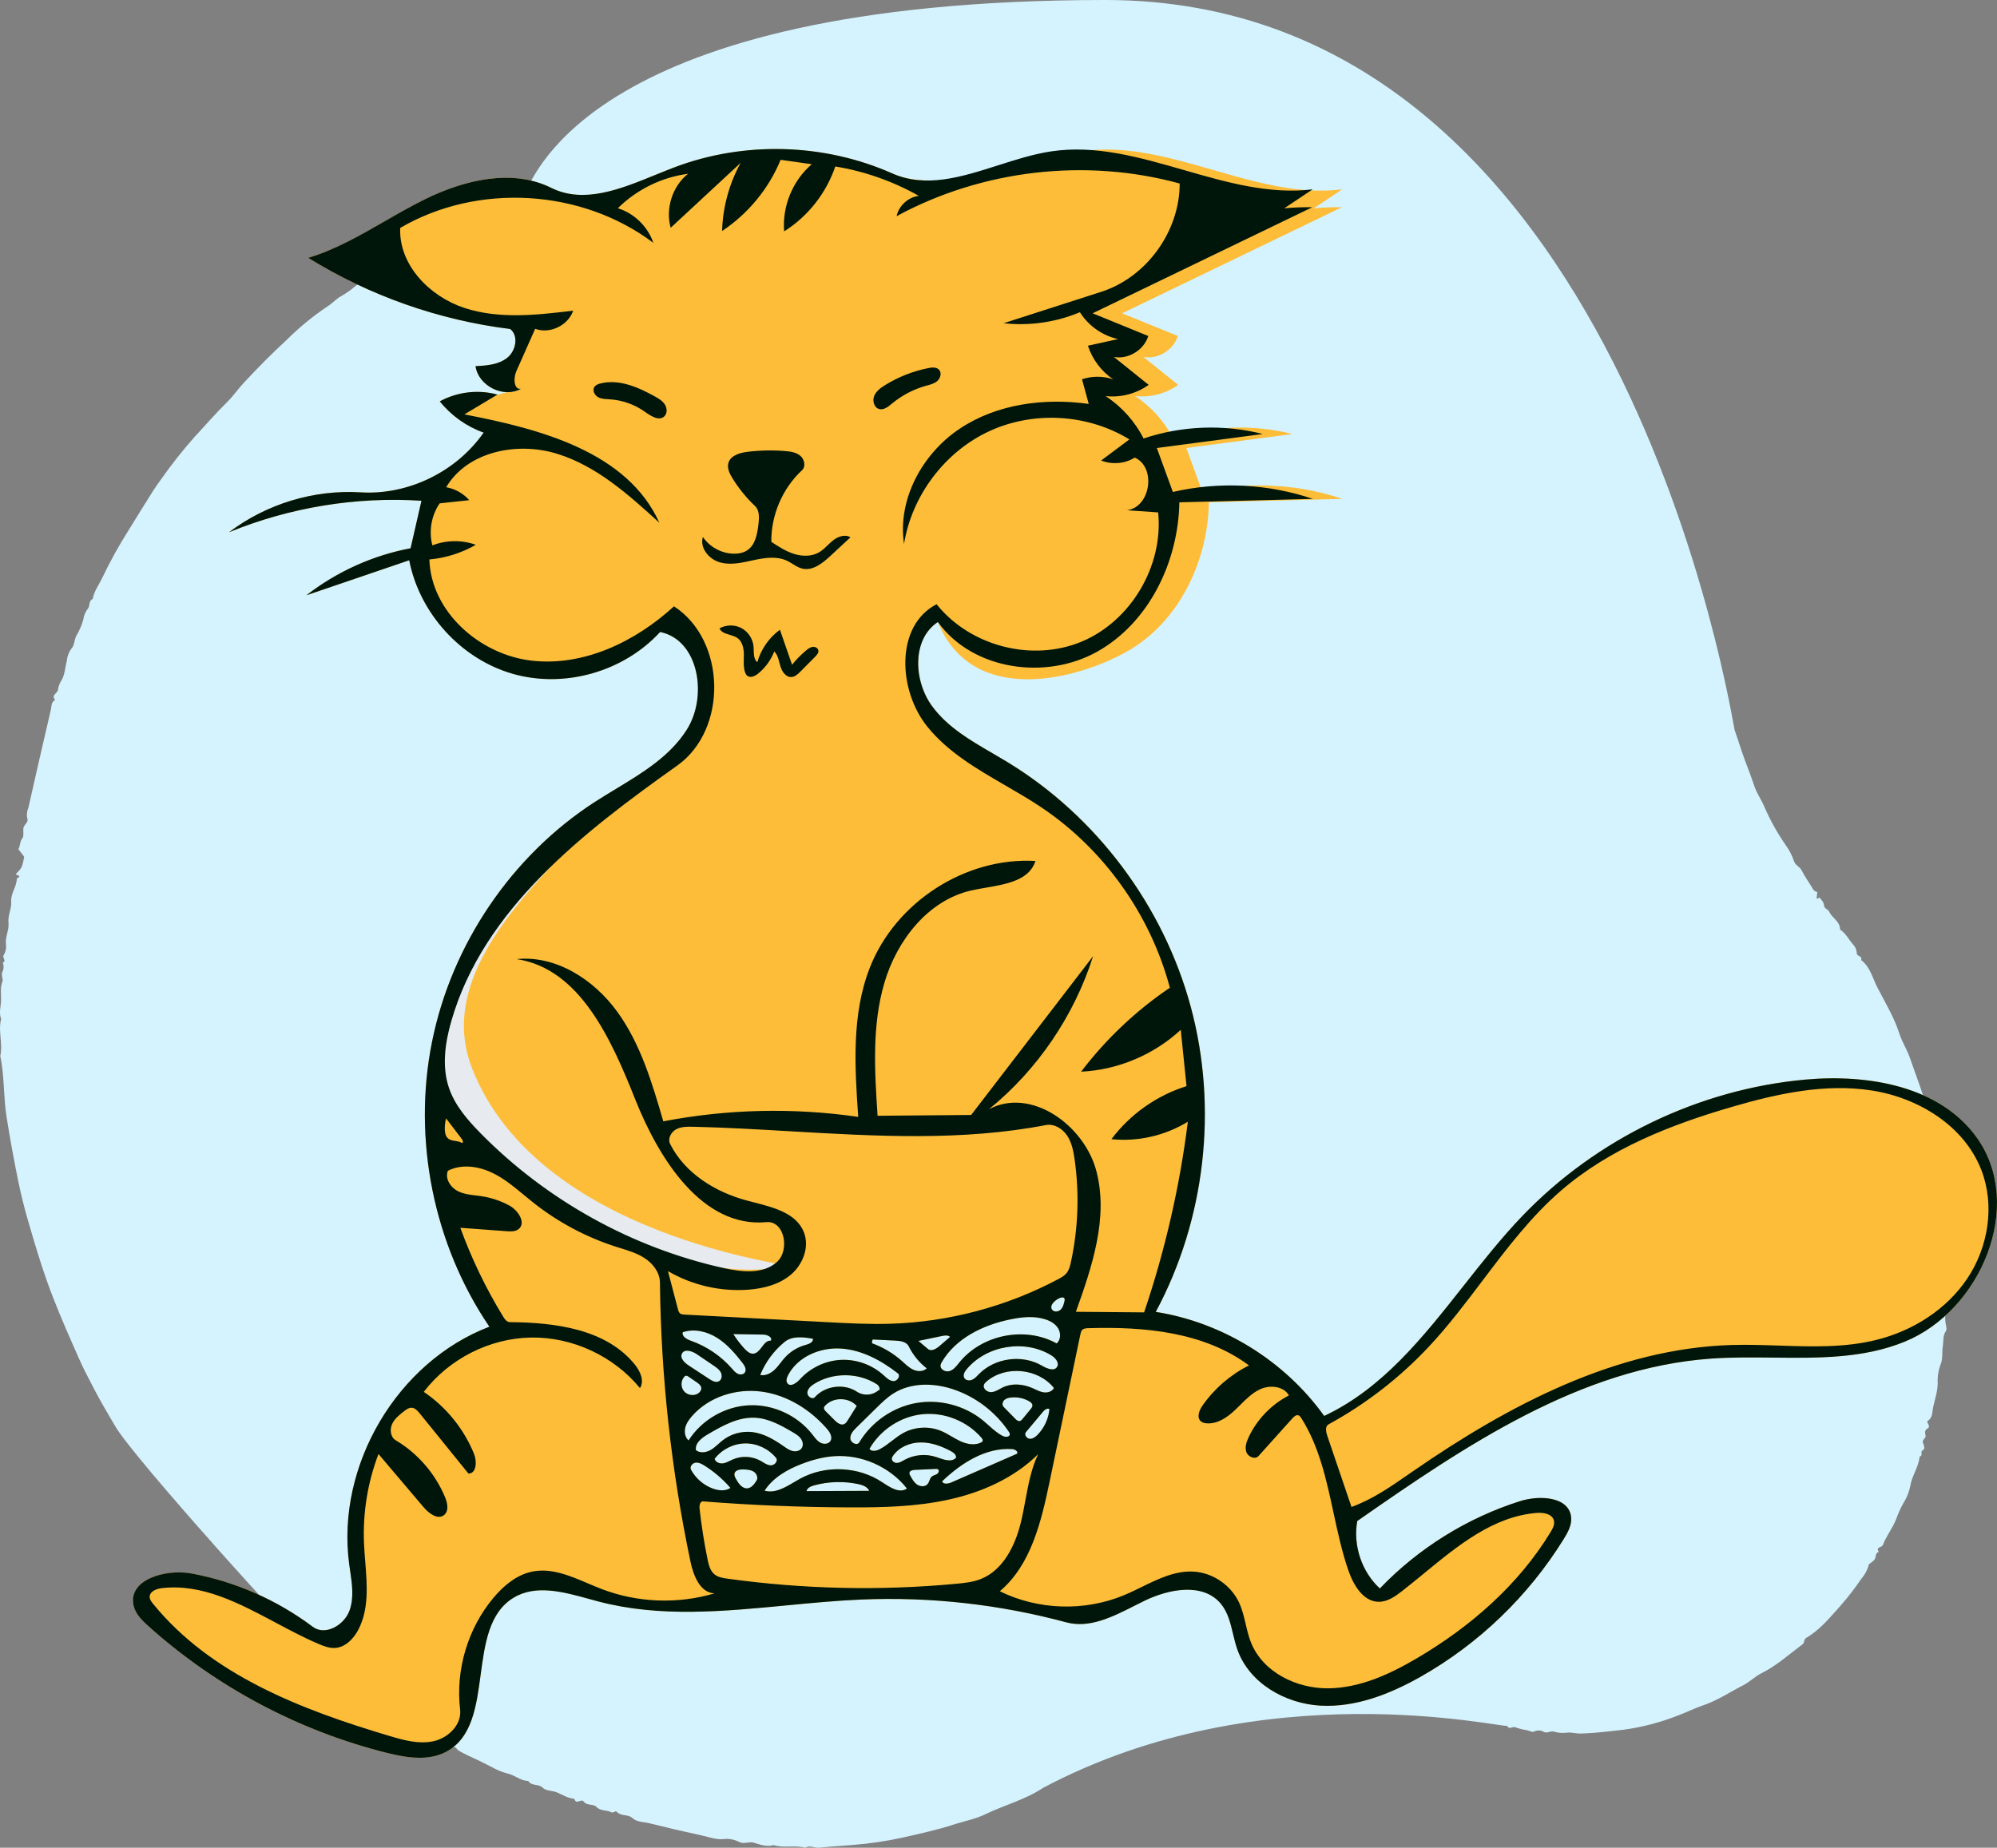 <svg width="161" height="149" viewBox="0 0 161 149" fill="none" xmlns="http://www.w3.org/2000/svg">
<rect x="0" y="0" width="161" height="149" fill="#808080" stroke="none"/>
<path fill-rule="evenodd" clip-rule="evenodd" d="M89.121 0C130.885 0 139.677 58.398 139.848 58.878C140.024 59.373 140.19 59.883 140.351 60.377C140.676 61.382 141.095 62.349 141.421 63.347C141.621 63.956 141.987 64.46 142.232 65.035C142.709 66.133 143.292 67.181 143.974 68.163C144.256 68.552 144.477 68.982 144.631 69.438C144.739 69.786 145.096 69.879 145.25 70.187C145.499 70.686 145.832 71.141 146.12 71.62C146.185 71.788 146.336 71.908 146.513 71.933L146.457 72.408C146.561 72.579 146.597 72.348 146.706 72.389C146.842 72.574 147.037 72.739 147.057 73.021C147.075 73.286 147.382 73.311 147.487 73.543C147.717 74.045 148.358 74.302 148.348 74.961C148.809 75.252 149.035 75.753 149.383 76.146C149.562 76.327 149.67 76.565 149.691 76.818L149.694 76.877C149.692 77.128 150.173 77.072 150.043 77.415C150.78 77.973 150.971 78.885 151.361 79.64C151.985 80.852 152.704 82.023 153.128 83.35C153.34 84.013 153.752 84.641 153.98 85.314C154.495 86.825 155.113 88.302 155.447 89.876C155.585 90.526 155.867 91.145 155.999 91.797L156.151 92.55C156.378 93.681 156.593 94.814 156.735 95.96C156.809 96.218 156.809 96.492 156.735 96.75C156.612 97.044 156.939 97.233 156.965 97.528C156.998 97.878 156.859 98.209 156.959 98.581C157.014 98.786 156.959 99.115 157.022 99.352C157.227 100.125 156.967 100.921 157.19 101.688C157.226 101.985 157.195 102.286 157.1 102.569C156.946 103.513 157.228 104.478 156.946 105.4C156.814 105.855 156.789 106.334 156.872 106.799L156.907 106.979C156.932 107.112 156.949 107.241 156.884 107.331C156.627 107.685 156.693 108.102 156.642 108.49L156.632 108.554C156.558 108.988 156.635 109.442 156.505 109.884C156.327 110.317 156.228 110.778 156.211 111.246C156.276 112.039 156.012 112.75 155.85 113.487C155.769 113.855 155.836 114.292 155.434 114.566C155.23 114.705 155.712 114.975 155.42 115.179L155.386 115.2C155.171 115.322 155.181 115.519 155.241 115.755C155.296 115.971 154.923 116.12 155.03 116.341C155.137 116.561 155.185 116.882 155.06 116.923C154.748 117.026 155.065 117.368 154.803 117.433C154.778 117.448 154.76 117.473 154.755 117.502C154.666 118.33 154.137 119.01 154.006 119.838C153.907 120.333 153.716 120.804 153.444 121.227C153.218 121.635 153.026 122.062 152.87 122.502C152.577 123.242 152.075 123.86 151.792 124.597C151.716 124.797 151.204 124.73 151.464 125.139C151.165 125.245 151.256 125.558 151.136 125.753C151.004 125.9 150.85 126.026 150.679 126.126C150.569 126.564 150.357 126.97 150.062 127.311C149.546 128.073 148.983 128.8 148.376 129.49L147.875 130.056C147.204 130.812 146.513 131.551 145.629 132.071C145.402 132.205 145.506 132.459 145.319 132.597C144.236 133.403 143.239 134.318 142.006 134.93C141.491 135.186 141.049 135.641 140.522 135.907C139.523 136.413 138.595 137.043 137.527 137.437L137.337 137.504C136.656 137.732 135.986 138.078 135.296 138.33C133.877 138.892 132.396 139.28 130.885 139.486L129.952 139.59C129.124 139.683 128.294 139.768 127.457 139.791C127.061 139.802 126.681 139.675 126.318 139.721C125.965 139.766 125.606 139.737 125.265 139.635C124.995 139.559 124.767 139.793 124.477 139.667C124.254 139.527 123.977 139.506 123.737 139.608L123.689 139.631C123.552 139.711 123.281 139.562 123.071 139.515C122.765 139.471 122.464 139.396 122.173 139.291C121.948 139.186 121.661 139.523 121.504 139.164C121.22 139.387 101.87 134.748 84.097 144.169C82.649 145.136 80.955 145.561 79.409 146.313C78.69 146.663 77.882 146.823 77.108 147.062L76.942 147.114C75.576 147.56 74.175 147.864 72.776 148.181C71.491 148.462 70.188 148.657 68.877 148.766C67.935 148.852 66.988 148.892 66.048 148.996C65.666 149.037 65.293 148.766 64.92 148.999C64.081 148.769 63.201 149.048 62.365 148.788C61.81 148.954 61.287 148.748 60.776 148.596C60.386 148.48 60.019 148.722 59.625 148.55C59.266 148.361 58.864 148.271 58.46 148.289C57.789 148.393 57.204 148.145 56.593 148.013C55.173 147.708 53.757 147.378 52.347 147.023C51.885 146.907 51.366 146.952 50.97 146.595C50.623 146.283 50.075 146.479 49.734 146.109C49.61 145.975 49.451 146.236 49.264 146.134C48.898 145.936 48.428 146.066 48.086 145.709C47.833 145.444 47.355 145.623 47.075 145.304L47.038 145.257C46.873 145.025 46.436 145.572 46.307 145.056C45.785 145.015 45.353 144.728 44.889 144.532C44.504 144.369 44.05 144.461 43.703 144.123C43.407 143.835 42.847 144.047 42.591 143.615C41.964 143.61 41.502 143.136 40.904 143.012C40.451 142.892 40.015 142.711 39.609 142.474C38.966 142.14 38.312 141.826 37.654 141.527C37.418 141.417 37.188 141.293 36.965 141.156C36.84 141.083 36.81 140.92 36.632 140.88C35.503 140.628 34.554 139.964 33.59 139.383C33.04 139.097 32.514 138.766 32.016 138.395L31.852 138.27C31.706 138.144 31.404 138.081 31.276 137.906C30.919 137.417 30.385 137.178 29.902 136.884L29.821 136.835C29.549 136.673 29.301 136.471 29.086 136.238C29.045 136.193 29.029 136.096 28.985 136.086C28.182 135.885 27.703 135.216 27.088 134.748C26.56 134.346 26.098 133.856 25.578 133.446L25.38 133.296C24.163 132.418 10.843 117.63 9.333 115.078L8.901 114.347C8.47 113.616 8.044 112.879 7.651 112.127L7.317 111.487C6.983 110.846 6.655 110.2 6.364 109.543L5.976 108.666C5.2 106.911 4.442 105.147 3.795 103.335C3.218 101.718 2.741 100.075 2.259 98.43C1.951 97.374 1.69 96.313 1.469 95.237C1.117 93.518 0.803 91.792 0.528 90.058C0.27 88.426 0.366 86.77 0.022 85.157C0.247 84.166 -0.167 83.16 0.09 82.171C-0.1 81.682 0.067 81.175 0.085 80.693C0.104 80.196 -0.007 79.675 0.19 79.171C0.28 78.942 0.072 78.666 0.185 78.387C0.308 78.154 0.323 77.878 0.224 77.634C0.558 77.478 0.159 77.239 0.298 77.018C0.448 76.778 0.514 76.495 0.486 76.213C0.389 75.581 0.749 74.998 0.686 74.428C0.62 73.844 0.906 73.35 0.905 72.827L0.901 72.729C0.852 72.042 1.338 71.526 1.354 70.876C1.356 70.819 1.489 70.767 1.562 70.71C1.539 70.564 1.378 70.597 1.265 70.484C1.446 70.325 1.605 70.142 1.736 69.939C1.836 69.662 1.906 69.374 1.947 69.082L1.486 68.482C1.656 68.139 1.597 67.826 1.824 67.557C1.923 67.44 1.868 67.08 1.88 66.832C1.896 66.506 2.311 66.312 2.211 66.055C2.134 65.758 2.159 65.445 2.282 65.165C2.876 62.523 3.481 59.884 4.097 57.247C4.162 56.964 4.105 56.609 4.45 56.443C4.073 56.051 4.665 55.914 4.674 55.603C4.722 55.312 4.833 55.036 4.999 54.793C5.235 54.339 5.256 53.776 5.39 53.264C5.426 52.903 5.561 52.558 5.782 52.271C6.011 52.031 5.978 51.614 6.151 51.277C6.395 50.87 6.585 50.432 6.714 49.975C6.753 49.647 6.882 49.336 7.088 49.078C7.271 48.875 7.121 48.453 7.476 48.3C7.576 47.709 7.926 47.234 8.184 46.717L8.232 46.619C8.868 45.287 9.582 43.994 10.372 42.748C11.028 41.7 11.666 40.64 12.332 39.598C12.549 39.262 12.779 38.927 13.018 38.607C13.845 37.433 14.737 36.306 15.688 35.23C16.558 34.3 17.387 33.328 18.301 32.434C18.787 31.958 19.184 31.373 19.656 30.868C20.767 29.675 21.908 28.514 23.108 27.413C24.121 26.402 25.23 25.493 26.417 24.699C26.74 24.5 27.005 24.21 27.317 23.991C27.695 23.78 28.058 23.543 28.404 23.281C28.805 22.901 29.297 22.658 29.703 22.305C30.018 22.032 30.521 22.188 30.746 21.695C30.91 21.337 31.525 21.468 31.732 21.049C32.299 21.03 32.564 20.476 33.079 20.294L33.148 20.273C33.691 20.123 34.154 19.681 34.652 19.368C35.132 19.025 35.635 18.714 36.156 18.439C37.135 17.994 37.98 17.316 38.937 16.857C39.849 16.419 40.67 15.779 41.665 15.535C41.901 15.478 41.857 15.268 42.018 15.179C42.187 15.086 42.371 15.148 42.523 15.04C43.153 14.626 47.356 0 89.121 0Z" fill="#D5F3FE"/>
<path fill-rule="evenodd" clip-rule="evenodd" d="M42.01 31.35C40.613 32.145 38.568 31.13 38.338 29.529C39.229 29.481 40.182 29.41 40.886 28.858C41.591 28.305 41.837 27.081 41.131 26.531C35.383 25.819 29.791 23.848 24.853 20.794C28.224 19.769 31.126 17.607 34.293 16.053C37.46 14.5 41.29 13.581 44.449 15.152C47.55 16.695 51.121 14.727 54.357 13.499C59.985 11.363 66.438 11.542 71.941 13.987C75.956 15.77 82.759 12.875 87.097 12.211C94.181 11.127 101.097 16.137 108.211 15.269C107.448 15.778 106.685 16.287 105.921 16.796C106.673 16.727 107.429 16.699 108.183 16.712C102.28 19.563 96.376 22.413 90.472 25.264C91.968 25.874 93.463 26.485 94.959 27.095C94.607 28.232 93.347 29 92.186 28.785C93.12 29.535 94.054 30.285 94.989 31.036C93.991 31.75 92.729 32.079 91.513 31.94C92.808 32.783 93.876 33.976 94.577 35.361C97.661 34.324 101.039 34.197 104.192 34.998C101.344 35.374 98.496 35.751 95.648 36.128C96.078 37.309 96.508 38.491 96.938 39.672C100.658 38.813 104.612 39.009 108.232 40.23C104.643 40.322 101.054 40.415 97.464 40.507C97.38 45.311 95.01 50.211 90.847 52.546C86.684 54.881 78.366 56.957 75.611 50.159C73.502 51.555 73.651 54.913 75.155 56.957C76.659 59.001 79.048 60.132 81.209 61.446C88.387 65.811 93.801 73.039 96.003 81.198C98.205 89.356 97.171 98.356 93.178 105.79C98.562 106.635 103.565 109.726 106.757 114.181C113.632 110.954 117.439 103.59 122.705 98.085C128.695 91.824 136.964 87.833 145.555 87.057C150.637 86.598 156.434 87.586 159.399 91.777C163.252 97.224 159.699 105.693 153.548 108.197C148.672 110.182 143.172 109.184 137.927 109.559C127.381 110.313 118.121 116.588 109.424 122.655C109.07 124.62 109.782 126.747 111.244 128.092C114.355 124.848 118.279 122.403 122.548 121.051C124.125 120.552 126.49 120.682 126.666 122.341C126.732 122.969 126.405 123.565 126.073 124.1C123.228 128.704 119.215 132.565 114.523 135.216C112.047 136.616 109.28 137.7 106.446 137.54C103.612 137.38 100.726 135.73 99.764 133.036C99.318 131.787 99.269 130.342 98.425 129.325C96.996 127.604 94.251 128.119 92.247 129.097C90.244 130.074 88.109 131.403 85.959 130.823C80.586 129.373 74.993 128.752 69.436 128.986C62.358 129.285 55.147 130.948 48.29 129.154C45.999 128.555 43.435 127.61 41.406 128.839C37.407 131.259 40.104 139.008 36.002 141.245C34.548 142.037 32.767 141.745 31.164 141.344C24.079 139.569 17.433 136.036 11.977 131.143C11.451 130.671 10.909 130.142 10.762 129.447C10.32 127.366 13.365 126.499 15.441 126.885C18.966 127.54 22.338 129.022 25.213 131.182C26.221 131.939 27.755 131.056 28.182 129.864C28.609 128.671 28.315 127.358 28.148 126.102C27.096 118.164 32.031 109.819 39.454 106.985C34.96 100.367 33.251 91.888 34.827 84.026C36.402 76.163 41.242 69.02 47.931 64.684C50.603 62.952 53.673 61.535 55.377 58.83C57.08 56.125 56.332 51.587 53.217 50.963C50.281 54.171 45.507 55.528 41.344 54.337C37.18 53.147 33.822 49.464 32.991 45.179C30.228 46.121 27.465 47.062 24.701 48.004C27.154 46.097 30.058 44.785 33.102 44.211C33.394 42.934 33.686 41.657 33.978 40.38C28.706 40.037 23.359 40.913 18.465 42.92C21.477 40.633 25.308 39.471 29.071 39.703C32.898 39.94 36.788 38.05 38.992 34.885C37.613 34.396 36.374 33.513 35.456 32.365C36.862 31.595 38.566 31.395 40.109 31.82M69.058 115.104C68.807 115.35 68.537 115.643 68.555 115.996C68.572 116.349 69.097 116.612 69.278 116.31C70.266 114.658 71.985 113.471 73.868 113.138C75.751 112.806 77.767 113.334 79.252 114.548C79.77 114.972 80.233 115.479 80.825 115.788C81.038 115.9 81.403 115.903 81.412 115.661C81.415 115.581 81.37 115.509 81.325 115.443C80.259 113.857 78.664 112.639 76.861 112.035C75.281 111.505 73.45 111.472 72.037 112.36C71.523 112.683 71.086 113.112 70.652 113.538C70.121 114.06 69.589 114.582 69.058 115.104ZM61.395 112.218C59.349 111.945 57.146 112.637 55.783 114.201C55.543 114.477 55.325 114.787 55.242 115.145C55.16 115.502 55.237 115.916 55.512 116.157C56.566 114.505 58.439 113.415 60.384 113.323C62.329 113.23 64.295 114.137 65.498 115.681C65.686 115.923 65.866 116.187 66.133 116.334C66.4 116.482 66.789 116.463 66.951 116.203C67.146 115.893 66.911 115.496 66.671 115.22C65.312 113.653 63.441 112.49 61.395 112.218ZM75.826 110.104C75.795 110.453 76.252 110.67 76.58 110.556C76.909 110.442 77.126 110.137 77.346 109.865C79.175 107.608 82.658 106.928 85.189 108.334C85.522 108.051 85.54 107.508 85.318 107.132C85.096 106.755 84.69 106.523 84.276 106.39C83.38 106.101 82.406 106.199 81.483 106.388C79.3 106.833 77.094 107.878 75.946 109.805C75.89 109.898 75.836 109.996 75.826 110.104ZM67.241 117.427C66.343 117.49 65.465 117.729 64.625 118.054C63.464 118.502 62.32 119.155 61.64 120.206C62.637 120.491 63.593 119.741 64.503 119.242C66.546 118.124 69.196 118.239 71.135 119.532C71.744 119.937 72.525 120.461 73.119 120.033C71.731 118.277 69.461 117.271 67.241 117.427ZM70.928 116.861C71.609 116.503 72.153 115.921 72.828 115.553C73.758 115.045 74.917 114.987 75.892 115.398C76.422 115.621 76.891 115.97 77.413 116.212C77.935 116.453 78.557 116.578 79.077 116.332C79.135 116.305 79.195 116.269 79.219 116.21C79.258 116.113 79.188 116.009 79.12 115.931C77.956 114.59 76.133 113.864 74.376 114.041C72.618 114.218 70.973 115.294 70.095 116.84C70.278 117.083 70.659 117.002 70.928 116.861ZM57.295 116.925C57.659 116.715 57.945 116.392 58.278 116.135C58.945 115.621 59.814 115.385 60.647 115.482C61.576 115.591 62.414 116.087 63.182 116.625C63.407 116.783 63.636 116.948 63.902 117.011C64.168 117.073 64.486 117.005 64.636 116.775C64.785 116.547 64.726 116.23 64.566 116.009C64.407 115.789 64.167 115.644 63.934 115.506C62.984 114.944 61.981 114.382 60.882 114.325C59.508 114.253 58.231 114.976 57.042 115.676C56.56 115.959 56.007 116.389 56.109 116.943C56.439 117.204 56.93 117.134 57.295 116.925ZM63.483 111.551C63.731 111.875 64.216 111.528 64.49 111.226C65.334 110.296 66.55 109.72 67.798 109.66C69.046 109.599 70.311 110.055 71.239 110.899C71.473 111.112 71.719 111.363 72.034 111.372C72.35 111.381 72.633 110.937 72.383 110.743C71.046 109.706 69.489 108.859 67.806 108.747C66.123 108.635 64.308 109.397 63.529 110.906C63.425 111.109 63.344 111.37 63.483 111.551ZM78.366 111.267C78.588 111.172 78.751 110.979 78.921 110.807C80.217 109.492 82.411 109.198 84.001 110.126C84.399 110.358 84.997 110.615 85.228 110.214C85.421 109.88 85.077 109.491 84.75 109.29C82.611 107.982 79.562 108.48 77.942 110.403C77.777 110.599 77.618 110.868 77.732 111.098C77.839 111.316 78.144 111.362 78.366 111.267ZM79.549 111.39C79.457 111.468 79.365 111.554 79.327 111.669C79.219 111.988 79.603 112.287 79.937 112.261C80.27 112.234 80.554 112.018 80.857 111.874C81.595 111.522 82.481 111.606 83.23 111.932C83.527 112.062 83.814 112.228 84.133 112.277C84.452 112.325 84.825 112.218 84.97 111.928C83.701 110.34 81.1 110.082 79.549 111.39ZM59.479 110.781C59.669 110.871 59.927 110.854 60.049 110.682C60.215 110.449 60.037 110.131 59.861 109.905C59.266 109.141 58.625 108.388 57.806 107.876C56.987 107.363 55.956 107.117 55.044 107.431C54.951 107.771 55.37 108.001 55.7 108.117C56.97 108.564 58.123 109.346 59.013 110.364C59.151 110.523 59.29 110.691 59.479 110.781ZM70.705 111.634C69.206 110.669 67.159 110.652 65.645 111.592C65.382 111.755 65.111 111.985 65.091 112.296C65.07 112.607 65.489 112.896 65.696 112.665C66.533 111.734 68.062 111.541 69.1 112.235C69.61 112.576 70.342 112.529 70.805 112.127C71.024 112.104 70.89 111.753 70.705 111.634ZM81.609 116.854C79.479 116.709 77.497 117.973 75.951 119.458C76.064 119.721 76.448 119.651 76.708 119.538C78.469 118.769 80.229 118 81.99 117.231C82.122 117.054 81.828 116.869 81.609 116.854ZM61.337 117.811C61.599 117.96 61.856 118.164 62.157 118.164C62.458 118.165 62.757 117.799 62.566 117.564C61.964 116.824 61.019 116.382 60.071 116.396C59.122 116.411 58.191 116.882 57.612 117.64C57.683 117.916 58.017 118.043 58.297 118.002C58.576 117.961 58.822 117.802 59.081 117.689C59.797 117.375 60.658 117.422 61.337 117.811ZM71.9 117.609C71.876 117.82 72.113 117.982 72.324 117.97C72.535 117.959 72.72 117.834 72.905 117.732C73.681 117.3 74.636 117.212 75.477 117.494C76.016 117.674 76.688 117.969 77.077 117.552C77.111 117.314 76.874 117.134 76.663 117.02C75.908 116.615 75.077 116.309 74.221 116.317C73.366 116.325 72.483 116.687 71.995 117.396C71.951 117.46 71.908 117.53 71.9 117.609ZM70.31 108.323C71.19 108.641 72.01 109.128 72.713 109.751C73.003 110.008 73.28 110.293 73.631 110.453C73.983 110.613 74.439 110.617 74.714 110.344C74.105 109.873 73.605 109.261 73.264 108.568C73.081 108.194 72.591 108.126 72.179 108.105C71.576 108.076 70.973 108.046 70.37 108.016C70.306 108.103 70.283 108.219 70.31 108.323ZM62.445 110.459C62.756 110.166 62.986 109.796 63.273 109.479C63.72 108.987 64.307 108.628 64.945 108.456C65.221 108.382 65.583 108.24 65.541 107.955C64.761 107.818 63.871 107.708 63.256 108.211C62.394 108.915 61.711 109.84 61.288 110.875C61.704 110.968 62.133 110.752 62.445 110.459ZM55.51 110.103C56.069 110.47 56.628 110.838 57.187 111.205C57.424 111.361 57.726 111.52 57.972 111.379C58.2 111.249 58.234 110.912 58.116 110.676C57.997 110.44 57.77 110.282 57.553 110.134C57.098 109.825 56.642 109.516 56.187 109.207C55.806 108.948 55.185 108.741 54.978 109.155C54.799 109.512 55.178 109.884 55.51 110.103ZM67.282 114.521C67.496 114.735 67.796 114.967 68.067 114.836C68.191 114.776 68.271 114.653 68.345 114.536C68.587 114.149 68.829 113.762 69.072 113.376C68.437 112.664 67.191 112.645 66.536 113.337C66.485 113.39 66.436 113.451 66.427 113.524C66.413 113.64 66.502 113.74 66.584 113.822C66.816 114.055 67.049 114.288 67.282 114.521ZM57.498 120.048C57.953 120.209 58.489 120.257 58.89 119.987C58.287 119.287 57.579 118.677 56.798 118.186C56.577 118.047 56.327 117.912 56.069 117.949C55.811 117.986 55.582 118.283 55.707 118.514C56.091 119.223 56.742 119.781 57.498 120.048ZM82.444 114.417C82.659 114.156 82.874 113.894 83.089 113.632C83.163 113.541 83.241 113.439 83.236 113.322C83.23 113.174 83.096 113.067 82.967 112.994C82.521 112.741 81.993 112.635 81.485 112.697C81.29 112.72 81.088 112.774 80.951 112.915C80.814 113.057 80.775 113.308 80.912 113.449C81.224 113.768 81.536 114.087 81.848 114.406C81.95 114.51 82.079 114.623 82.221 114.592C82.315 114.571 82.383 114.492 82.444 114.417ZM60.022 108.758C60.215 108.967 60.457 109.182 60.739 109.158C61.344 109.108 61.54 108.054 62.144 108.112C62.306 107.842 61.864 107.626 61.551 107.621C60.741 107.608 59.931 107.595 59.121 107.582C59.386 108 59.688 108.394 60.022 108.758ZM65.023 120.242C66.708 120.234 68.392 120.227 70.077 120.22C69.929 119.884 69.534 119.747 69.177 119.673C68.009 119.428 66.783 119.465 65.631 119.781C65.373 119.851 65.078 119.978 65.023 120.242ZM75.424 118.453C74.867 118.479 74.31 118.504 73.752 118.53C73.573 118.538 73.342 118.591 73.319 118.771C73.309 118.851 73.35 118.929 73.388 119C73.536 119.27 73.693 119.551 73.947 119.721C74.202 119.891 74.586 119.908 74.784 119.673C74.936 119.493 74.948 119.213 75.129 119.063C75.246 118.967 75.408 118.947 75.537 118.869C75.666 118.79 75.748 118.585 75.629 118.492C75.572 118.449 75.495 118.45 75.424 118.453ZM60.993 119.394C61.142 119.16 61.001 118.828 60.769 118.677C60.537 118.526 60.247 118.508 59.971 118.494C59.667 118.479 59.266 118.536 59.212 118.838C59.186 118.982 59.258 119.124 59.329 119.252C59.535 119.628 59.839 120.06 60.263 120.017C60.592 119.984 60.815 119.675 60.993 119.394ZM83.01 116.022C83.26 116.043 83.484 115.872 83.66 115.691C84.195 115.138 84.535 114.398 84.607 113.629C84.43 113.515 84.214 113.692 84.078 113.854C83.622 114.397 83.166 114.941 82.711 115.485C82.549 115.678 82.76 116.001 83.01 116.022ZM55.13 112.169C55.384 112.49 55.874 112.591 56.232 112.396C56.416 112.296 56.57 112.097 56.534 111.89C56.501 111.705 56.335 111.58 56.182 111.475C55.96 111.323 55.738 111.17 55.517 111.018C55.449 110.971 55.371 110.922 55.291 110.939C55.236 110.95 55.191 110.991 55.154 111.034C54.886 111.344 54.875 111.848 55.13 112.169ZM74.813 108.782C75.079 109.008 75.474 108.775 75.738 108.547C76.025 108.3 76.311 108.053 76.598 107.806C76.435 107.65 76.176 107.685 75.957 107.731C75.319 107.864 74.68 107.997 74.042 108.13C74.299 108.347 74.556 108.565 74.813 108.782ZM84.834 105.624C84.994 105.826 85.333 105.783 85.517 105.602C85.701 105.422 85.769 105.156 85.822 104.902C85.835 104.841 85.846 104.776 85.821 104.719C85.757 104.574 85.544 104.618 85.402 104.685C85.02 104.865 84.57 105.292 84.834 105.624Z" fill="#FDBD39"/>
<path fill-rule="evenodd" clip-rule="evenodd" d="M34.827 84.026C36.402 76.163 41.79 69.581 48.479 65.245C45.097 69.923 34.718 77.594 38.054 86.14C43.386 99.802 64.131 101.95 63.409 102.099C51.14 104.623 33.654 89.88 34.827 84.026Z" fill="#E7EAEE"/>
<path fill-rule="evenodd" clip-rule="evenodd" d="M74.072 15.792C73.219 15.897 72.467 16.587 72.282 17.434C79.192 13.686 87.537 12.722 95.107 14.798C95.114 18.65 92.436 22.355 88.799 23.526L80.913 26.064C82.994 26.297 85.131 25.989 87.063 25.178C87.75 26.27 88.881 27.067 90.133 27.342L87.709 27.878C88.067 28.977 88.796 29.948 89.748 30.592C88.94 30.313 88.042 30.311 87.232 30.584L87.775 32.573C84.201 32.072 80.382 32.563 77.372 34.571C74.362 36.578 72.341 40.267 72.883 43.866C73.518 39.953 76.175 36.433 79.746 34.776C83.316 33.119 87.695 33.373 91.053 35.433L88.775 37.135C89.65 37.486 90.686 37.397 91.489 36.901C93.243 37.683 92.757 40.92 90.853 41.144L93.372 41.321C93.808 45.642 91.162 50.099 87.18 51.75C83.197 53.401 78.21 52.108 75.51 48.725C72.157 50.452 72.392 55.687 74.782 58.622C76.449 60.67 78.746 62.001 81.047 63.334C82.042 63.911 83.038 64.488 83.984 65.124C89.008 68.501 92.754 73.766 94.316 79.65C91.588 81.494 89.16 83.79 87.162 86.419C90.118 86.28 93.014 85.063 95.194 83.044L95.659 87.587C93.266 88.331 91.115 89.849 89.603 91.862C91.736 92.082 93.935 91.579 95.766 90.454C95.111 95.681 93.927 100.842 92.239 105.829L86.738 105.783C88.043 102.144 89.365 98.229 88.404 94.482C87.442 90.735 83.129 87.643 79.735 89.445C83.639 86.27 86.595 81.924 88.127 77.106L78.296 89.91L70.752 89.975C70.514 86.388 70.286 82.712 71.297 79.266C72.307 75.819 74.83 72.592 78.307 71.806C78.684 71.721 79.085 71.651 79.492 71.581C81.191 71.287 82.983 70.978 83.482 69.429C77.846 69.098 72.198 72.738 70.125 78.035C68.648 81.81 68.908 86.018 69.191 90.066C63.981 89.308 58.647 89.43 53.476 90.425C52.579 87.338 51.648 84.182 49.765 81.586C47.882 78.989 44.826 77.02 41.653 77.341C46.763 78.107 49.294 83.835 51.22 88.671C53.147 93.507 56.644 99.031 61.788 98.552C63.253 98.416 63.719 100.844 62.597 101.803C61.474 102.762 59.806 102.579 58.369 102.262C50.966 100.627 44.054 96.792 38.721 91.36C37.683 90.302 36.679 89.145 36.199 87.737C35.607 86 35.883 84.082 36.392 82.318C38.992 73.308 46.995 67.135 54.6 61.734C58.692 58.828 58.545 51.627 54.338 48.893C51.225 51.748 47.073 53.744 42.891 53.278C38.709 52.812 34.751 49.358 34.616 45.115C35.929 44.998 37.217 44.591 38.362 43.931C37.238 43.528 35.971 43.545 34.859 43.979C34.556 42.835 34.777 41.562 35.447 40.59L37.831 40.333C37.352 39.786 36.683 39.412 35.97 39.29C37.691 36.397 41.685 35.605 44.885 36.583C48.086 37.561 50.678 39.89 53.158 42.153C50.572 36.433 43.56 34.589 37.438 33.417L40.109 31.82C38.566 31.395 36.862 31.595 35.456 32.365C36.374 33.513 37.613 34.396 38.992 34.885C36.788 38.05 32.898 39.94 29.071 39.703C25.308 39.471 21.477 40.633 18.465 42.92C23.359 40.913 28.706 40.037 33.978 40.38L33.102 44.211C30.058 44.785 27.154 46.097 24.701 48.004L32.991 45.179C33.822 49.464 37.18 53.147 41.344 54.337C45.507 55.528 50.281 54.171 53.217 50.963C56.332 51.587 57.08 56.125 55.377 58.83C54.028 60.972 51.822 62.306 49.636 63.629C49.061 63.976 48.487 64.323 47.931 64.684C41.242 69.02 36.402 76.163 34.827 84.026C33.251 91.888 34.96 100.367 39.454 106.985C32.031 109.819 27.096 118.164 28.148 126.102C28.172 126.283 28.199 126.466 28.226 126.65L28.226 126.65L28.226 126.65L28.226 126.65L28.226 126.65L28.226 126.65C28.385 127.736 28.547 128.844 28.182 129.864C27.755 131.056 26.221 131.939 25.213 131.182C22.338 129.022 18.966 127.539 15.441 126.885C13.365 126.499 10.32 127.366 10.762 129.447C10.909 130.142 11.451 130.671 11.977 131.143C17.433 136.036 24.079 139.569 31.164 141.344C32.767 141.745 34.548 142.037 36.002 141.245C38.071 140.117 38.41 137.587 38.751 135.046C39.087 132.548 39.424 130.038 41.406 128.839C43.196 127.755 45.402 128.363 47.47 128.932L47.47 128.932C47.746 129.008 48.02 129.084 48.29 129.154C53.206 130.44 58.305 129.949 63.406 129.458C65.419 129.265 67.433 129.071 69.436 128.986C74.993 128.751 80.586 129.373 85.959 130.823C87.831 131.328 89.692 130.386 91.464 129.489L91.465 129.488L91.47 129.486C91.731 129.354 91.99 129.222 92.247 129.097C94.251 128.119 96.996 127.604 98.425 129.325C98.99 130.005 99.198 130.877 99.408 131.754L99.408 131.754L99.408 131.754L99.408 131.754L99.408 131.754L99.408 131.754L99.408 131.754L99.408 131.754L99.408 131.754L99.408 131.755L99.408 131.755L99.408 131.755L99.409 131.755L99.409 131.755L99.409 131.755L99.409 131.755L99.409 131.755L99.409 131.755L99.409 131.755L99.409 131.756L99.409 131.756L99.409 131.756L99.409 131.756L99.409 131.756L99.409 131.756L99.409 131.756L99.409 131.756L99.409 131.756L99.409 131.756L99.409 131.756L99.409 131.757L99.409 131.757L99.409 131.757L99.409 131.757L99.409 131.757C99.513 132.19 99.616 132.623 99.764 133.035C100.726 135.73 103.612 137.38 106.446 137.54C109.28 137.7 112.047 136.616 114.523 135.216C119.215 132.565 123.228 128.704 126.073 124.1C126.405 123.565 126.732 122.969 126.666 122.341C126.49 120.682 124.125 120.551 122.548 121.051C118.279 122.403 114.355 124.848 111.244 128.092C109.782 126.747 109.07 124.62 109.424 122.655C118.121 116.588 127.381 110.313 137.927 109.559C139.581 109.441 141.26 109.459 142.937 109.477C146.578 109.517 150.209 109.557 153.548 108.197C159.699 105.693 163.252 97.224 159.399 91.777C156.434 87.586 150.637 86.598 145.555 87.057C136.964 87.833 128.695 91.824 122.705 98.085C121.041 99.825 119.522 101.751 118.006 103.672L118.006 103.673C114.726 107.831 111.459 111.974 106.757 114.181C103.565 109.726 98.562 106.635 93.178 105.79C97.171 98.356 98.205 89.356 96.003 81.198C93.801 73.039 88.387 65.811 81.209 61.446C80.818 61.209 80.42 60.977 80.021 60.745L80.021 60.745L80.021 60.745L80.021 60.745L80.021 60.745L80.021 60.745L80.02 60.744L80.02 60.744L80.02 60.744L80.02 60.744L80.02 60.744L80.02 60.744L80.02 60.744L80.02 60.744L80.02 60.744C78.212 59.693 76.387 58.631 75.155 56.957C73.651 54.913 73.502 51.555 75.611 50.159C78.416 54.042 84.302 54.881 88.465 52.546C92.628 50.211 94.999 45.311 95.082 40.507L105.85 40.23C102.231 39.009 98.277 38.813 94.556 39.672L93.266 36.128L101.81 34.998C98.658 34.197 95.279 34.324 92.195 35.361C91.495 33.976 90.426 32.783 89.132 31.94C90.347 32.079 91.609 31.75 92.607 31.036L89.804 28.785C90.965 29 92.225 28.232 92.577 27.095L88.09 25.264L105.801 16.712C105.047 16.699 104.291 16.727 103.54 16.796L105.829 15.269C102.334 15.695 98.886 14.703 95.442 13.711C91.878 12.685 88.318 11.66 84.715 12.211C83.299 12.428 81.874 12.882 80.458 13.334C77.535 14.267 74.646 15.188 71.941 13.987C66.438 11.542 59.985 11.363 54.357 13.499C53.86 13.688 53.354 13.894 52.843 14.102C50.034 15.249 47.074 16.457 44.449 15.152C41.29 13.581 37.46 14.5 34.293 16.053C33.181 16.599 32.102 17.219 31.024 17.839C29.031 18.985 27.041 20.129 24.853 20.794C29.791 23.848 35.383 25.819 41.131 26.531C41.837 27.081 41.591 28.305 40.886 28.858C40.182 29.41 39.229 29.481 38.338 29.529C38.568 31.13 40.613 32.145 42.01 31.35C41.423 31.46 41.379 30.497 41.623 29.947L43.145 26.516C44.327 26.954 45.798 26.251 46.212 25.051C43.285 25.406 40.248 25.752 37.444 24.833C34.639 23.915 32.134 21.351 32.266 18.38C38.51 14.729 46.893 15.224 52.674 19.583C52.227 18.269 51.13 17.198 49.813 16.792C51.334 15.281 53.352 14.29 55.468 14.015C54.211 15.018 53.635 16.812 54.07 18.369L59.714 13.131C58.788 14.806 58.269 16.708 58.216 18.625C60.309 17.245 61.976 15.217 62.935 12.887L65.446 13.243C63.908 14.553 63.052 16.635 63.218 18.658C65.131 17.458 66.614 15.576 67.342 13.425C69.699 13.81 71.989 14.615 74.072 15.792ZM143.424 108.507C142.161 108.465 140.898 108.423 139.643 108.459C130.296 108.726 121.606 113.32 113.895 118.655C113.786 118.73 113.678 118.805 113.57 118.88C112.107 119.895 110.629 120.921 108.958 121.52L106.996 115.749C106.89 115.439 106.825 115.014 107.111 114.858C110.112 113.221 112.852 111.098 115.195 108.596C116.756 106.929 118.141 105.097 119.524 103.267C121.482 100.676 123.438 98.089 125.886 95.981C129.797 92.614 134.719 90.687 139.658 89.25C143.313 88.186 147.143 87.352 150.903 87.936C154.663 88.52 158.365 90.784 159.744 94.362C160.839 97.203 160.303 100.554 158.616 103.083C156.929 105.612 154.189 107.333 151.254 108.055C148.701 108.683 146.064 108.595 143.424 108.507ZM35.881 120.733C36.078 121.207 36.203 121.84 35.808 122.166C35.3 122.586 34.579 122.045 34.152 121.541L30.513 117.25C29.642 119.535 29.242 122.002 29.346 124.449C29.367 124.94 29.407 125.438 29.447 125.938C29.599 127.849 29.753 129.785 28.876 131.442C28.491 132.169 27.837 132.836 27.022 132.889C26.56 132.919 26.11 132.749 25.684 132.567C24.515 132.069 23.364 131.456 22.213 130.843C19.25 129.266 16.289 127.691 13.045 128.067C12.602 128.118 12.05 128.339 12.067 128.788C12.075 128.99 12.205 129.162 12.332 129.318C17.01 135.082 24.325 137.877 31.405 139.988C32.563 140.333 33.784 140.669 34.963 140.407C36.143 140.145 37.237 139.072 37.095 137.862C36.718 134.661 37.712 131.32 39.774 128.857C40.597 127.874 41.637 126.999 42.886 126.737C44.42 126.416 45.919 127.053 47.395 127.681C47.775 127.843 48.153 128.003 48.529 128.147C51.415 129.248 54.659 129.368 57.617 128.483C56.461 128.468 55.905 127.069 55.666 125.927C54.113 118.531 53.287 110.979 53.205 103.419C53.196 102.597 52.624 101.87 51.935 101.432C51.351 101.061 50.686 100.855 50.024 100.649C49.904 100.612 49.785 100.575 49.665 100.537C47.256 99.767 44.986 98.556 42.998 96.981C42.748 96.783 42.501 96.579 42.254 96.374C41.493 95.743 40.732 95.112 39.858 94.659C38.702 94.061 37.27 93.816 36.111 94.41C35.852 95.032 36.32 95.754 36.918 96.055C37.371 96.282 37.879 96.344 38.386 96.405C38.548 96.425 38.71 96.445 38.87 96.47C39.632 96.589 40.374 96.84 41.053 97.207C41.768 97.593 42.444 98.611 41.807 99.117C41.547 99.324 41.181 99.31 40.849 99.285L37.112 99.008C38.023 101.509 39.185 103.917 40.573 106.183C40.698 106.387 40.864 106.613 41.102 106.615C44.763 106.648 48.851 107.165 51.171 110.023C51.611 110.565 51.972 111.348 51.595 111.935C49.468 109.344 46.141 107.801 42.807 107.859C39.474 107.917 36.202 109.575 34.165 112.239C35.962 113.453 37.392 115.215 38.215 117.233C38.464 117.843 38.419 118.84 37.765 118.826L33.842 113.98C33.667 113.763 33.456 113.528 33.179 113.52C32.957 113.513 32.761 113.656 32.585 113.793C32.204 114.089 31.808 114.402 31.608 114.844C31.409 115.286 31.483 115.894 31.898 116.14C33.667 117.188 35.086 118.825 35.881 120.733ZM80.605 128.317C83.124 126.196 83.946 122.705 84.623 119.466L87.102 107.598C87.128 107.471 87.159 107.336 87.249 107.244C87.368 107.123 87.556 107.109 87.725 107.104C92.244 106.966 97.055 107.401 100.694 110.106C99.209 110.849 97.911 111.969 96.953 113.334C96.684 113.717 96.46 114.292 96.806 114.606C96.935 114.723 97.116 114.765 97.29 114.777C98.158 114.84 98.95 114.293 99.584 113.692C99.721 113.563 99.855 113.429 99.99 113.295C100.478 112.807 100.97 112.317 101.59 112.03C102.381 111.665 103.479 111.767 103.916 112.526C102.505 113.251 101.343 114.457 100.664 115.9C100.488 116.276 100.342 116.71 100.485 117.1C100.628 117.49 101.191 117.718 101.468 117.41L104.193 114.375C104.325 114.228 104.508 114.067 104.692 114.135C104.792 114.172 104.857 114.267 104.914 114.357C106.358 116.643 106.932 119.306 107.508 121.979C107.846 123.545 108.184 125.115 108.699 126.615C109.111 127.817 109.907 129.168 111.168 129.168C111.865 129.169 112.481 128.736 113.032 128.307C113.622 127.848 114.208 127.366 114.798 126.882C117.569 124.607 120.404 122.279 123.894 122.001C124.444 121.957 125.15 122.079 125.279 122.621C125.354 122.935 125.186 123.252 125.019 123.528C122.425 127.812 118.534 131.19 114.235 133.719C112.034 135.014 109.62 136.125 107.073 136.145C104.525 136.165 101.827 134.851 100.864 132.471C100.668 131.986 100.548 131.473 100.428 130.961C100.289 130.369 100.15 129.777 99.894 129.229C99.234 127.815 97.769 126.82 96.223 126.733C94.75 126.651 93.396 127.313 92.044 127.973L92.044 127.973L92.044 127.974L92.044 127.974L92.044 127.974L92.044 127.974L92.043 127.974L92.043 127.974L92.043 127.974L92.043 127.974L92.043 127.974L92.043 127.974L92.043 127.974L92.043 127.974L92.042 127.974L92.042 127.974L92.042 127.974L92.042 127.975L92.042 127.975L92.042 127.975L92.042 127.975L92.041 127.975L92.041 127.975L92.041 127.975L92.041 127.975L92.041 127.975L92.041 127.975L92.041 127.975L92.04 127.975L92.04 127.975L92.04 127.975L92.04 127.976L92.04 127.976C91.567 128.207 91.094 128.438 90.616 128.637C87.436 129.96 83.696 129.841 80.605 128.317ZM63.788 102.765C62.84 103.582 61.565 103.908 60.321 104C58.081 104.166 55.796 103.637 53.851 102.502L54.654 105.566C54.688 105.698 54.729 105.84 54.838 105.922C54.932 105.992 55.057 106.001 55.175 106.007L66.702 106.619C68.383 106.708 70.066 106.797 71.748 106.748C76.466 106.61 81.149 105.367 85.324 103.145C85.565 103.017 85.81 102.88 85.984 102.669C86.191 102.416 86.272 102.085 86.341 101.765C86.926 99.059 87.027 96.248 86.638 93.506C86.543 92.832 86.41 92.142 86.035 91.576C85.659 91.011 84.985 90.598 84.322 90.725C77.538 92.029 70.613 91.626 63.688 91.224H63.688C61.078 91.072 58.469 90.92 55.867 90.86C55.402 90.849 54.913 90.847 54.505 91.071C54.097 91.295 53.816 91.828 54.026 92.246C55.212 94.615 57.664 96.126 60.206 96.808C60.389 96.857 60.576 96.905 60.765 96.953C62.409 97.375 64.22 97.84 64.817 99.384C65.27 100.556 64.737 101.949 63.788 102.765ZM82.284 122.84C81.819 124.703 80.841 126.635 79.067 127.334C78.447 127.578 77.775 127.651 77.112 127.713C70.963 128.291 64.748 128.152 58.63 127.3C58.266 127.249 57.882 127.187 57.598 126.951C57.252 126.664 57.135 126.189 57.044 125.746C56.766 124.39 56.551 123.021 56.399 121.644C56.372 121.4 56.439 121.052 56.682 121.071C60.596 121.379 64.522 121.54 68.449 121.555C71.158 121.566 73.888 121.504 76.533 120.917C79.178 120.33 81.758 119.183 83.692 117.269C83.142 118.434 82.905 119.707 82.668 120.981L82.668 120.982C82.552 121.605 82.436 122.228 82.284 122.84ZM69.058 115.104C68.807 115.35 68.537 115.643 68.555 115.996C68.572 116.349 69.097 116.612 69.278 116.31C70.266 114.658 71.985 113.471 73.868 113.138C75.751 112.806 77.767 113.334 79.252 114.548C79.407 114.674 79.556 114.808 79.705 114.941L79.705 114.941C80.058 115.256 80.409 115.571 80.825 115.788C81.038 115.9 81.403 115.903 81.412 115.661C81.415 115.581 81.37 115.509 81.325 115.443C80.259 113.857 78.664 112.639 76.861 112.035C75.281 111.505 73.45 111.472 72.037 112.36C71.523 112.683 71.086 113.112 70.652 113.538L69.058 115.104ZM55.783 114.201C57.146 112.637 59.349 111.945 61.395 112.218C63.441 112.49 65.312 113.653 66.671 115.22C66.911 115.496 67.146 115.893 66.951 116.203C66.789 116.463 66.4 116.482 66.133 116.334C65.9 116.206 65.734 115.988 65.57 115.775C65.546 115.743 65.522 115.712 65.498 115.681C64.295 114.137 62.329 113.23 60.384 113.323C58.439 113.415 56.566 114.505 55.512 116.157C55.237 115.916 55.16 115.502 55.242 115.145C55.325 114.787 55.543 114.477 55.783 114.201ZM75.826 110.104C75.795 110.453 76.252 110.67 76.58 110.556C76.876 110.453 77.082 110.196 77.28 109.948C77.302 109.92 77.324 109.892 77.346 109.865C79.175 107.608 82.658 106.928 85.189 108.334C85.522 108.051 85.54 107.508 85.318 107.132C85.096 106.755 84.69 106.523 84.276 106.39C83.38 106.101 82.406 106.199 81.483 106.388C79.3 106.833 77.094 107.878 75.946 109.805C75.89 109.898 75.836 109.996 75.826 110.104ZM64.625 118.054C65.465 117.729 66.343 117.49 67.241 117.427C69.461 117.271 71.731 118.277 73.119 120.033C72.527 120.459 71.749 119.94 71.141 119.535L71.135 119.532C69.196 118.239 66.546 118.124 64.503 119.242C64.345 119.329 64.184 119.424 64.023 119.519L64.023 119.519L64.022 119.52L64.022 119.52L64.022 119.52L64.022 119.52L64.021 119.52L64.021 119.52C63.257 119.972 62.463 120.441 61.64 120.206C62.32 119.155 63.464 118.502 64.625 118.054ZM71.901 116.194L71.901 116.194L71.901 116.194C72.2 115.964 72.499 115.733 72.828 115.553C73.758 115.045 74.917 114.987 75.892 115.398C76.177 115.518 76.444 115.674 76.711 115.831C76.942 115.965 77.172 116.1 77.413 116.212C77.935 116.453 78.557 116.578 79.077 116.332C79.135 116.305 79.195 116.269 79.219 116.21C79.258 116.113 79.188 116.009 79.12 115.931C77.956 114.59 76.133 113.864 74.376 114.041C72.618 114.218 70.973 115.294 70.095 116.84C70.278 117.083 70.659 117.002 70.928 116.861C71.276 116.677 71.589 116.436 71.901 116.194ZM57.92 116.44L57.92 116.44C57.722 116.617 57.524 116.793 57.295 116.925C56.93 117.134 56.439 117.204 56.109 116.943C56.007 116.389 56.56 115.959 57.042 115.676C58.231 114.976 59.508 114.253 60.882 114.325C61.981 114.382 62.984 114.944 63.934 115.506C64.167 115.644 64.407 115.789 64.566 116.009C64.726 116.23 64.785 116.547 64.636 116.775C64.486 117.005 64.168 117.073 63.902 117.011C63.646 116.95 63.424 116.795 63.207 116.643L63.182 116.625C62.414 116.087 61.576 115.591 60.647 115.482C59.814 115.385 58.945 115.621 58.278 116.135C58.154 116.231 58.037 116.335 57.92 116.44L57.92 116.44ZM63.483 111.551C63.731 111.875 64.216 111.528 64.49 111.226C65.334 110.296 66.55 109.72 67.798 109.66C69.046 109.599 70.311 110.055 71.239 110.899L71.296 110.951C71.513 111.151 71.745 111.364 72.034 111.372C72.35 111.381 72.633 110.937 72.383 110.743C71.046 109.706 69.489 108.859 67.806 108.747C66.123 108.635 64.308 109.397 63.529 110.906C63.425 111.109 63.344 111.37 63.483 111.551ZM78.846 110.884L78.846 110.884C78.702 111.034 78.556 111.186 78.366 111.267C78.144 111.362 77.839 111.316 77.732 111.098C77.618 110.868 77.777 110.599 77.942 110.403C79.562 108.48 82.611 107.982 84.75 109.29C85.077 109.491 85.421 109.88 85.228 110.214C84.997 110.615 84.399 110.358 84.001 110.126C82.411 109.198 80.217 109.492 78.921 110.807L78.885 110.844L78.846 110.884ZM79.549 111.39C79.457 111.468 79.365 111.554 79.327 111.669C79.219 111.988 79.603 112.287 79.937 112.261C80.178 112.241 80.394 112.123 80.609 112.004L80.609 112.004C80.691 111.959 80.773 111.913 80.857 111.874C81.595 111.522 82.481 111.606 83.23 111.932C83.301 111.963 83.372 111.996 83.442 112.029L83.442 112.03C83.666 112.135 83.89 112.24 84.133 112.277C84.452 112.325 84.825 112.218 84.97 111.928C83.701 110.34 81.1 110.082 79.549 111.39ZM60.049 110.682C59.927 110.854 59.669 110.871 59.479 110.781C59.303 110.698 59.171 110.546 59.042 110.398L59.013 110.364C58.123 109.346 56.97 108.564 55.7 108.117C55.37 108.001 54.951 107.771 55.044 107.431C55.956 107.117 56.987 107.363 57.806 107.876C58.625 108.388 59.266 109.141 59.861 109.905C60.037 110.131 60.215 110.449 60.049 110.682ZM70.705 111.634C69.206 110.669 67.159 110.652 65.645 111.592C65.382 111.755 65.111 111.985 65.091 112.296C65.07 112.607 65.489 112.896 65.696 112.665C66.533 111.734 68.062 111.541 69.1 112.235C69.61 112.576 70.342 112.529 70.805 112.127C71.024 112.104 70.89 111.753 70.705 111.634ZM75.951 119.458C77.497 117.973 79.479 116.709 81.609 116.854C81.828 116.869 82.122 117.054 81.99 117.231L76.708 119.538C76.448 119.651 76.064 119.721 75.951 119.458ZM61.337 117.811C61.389 117.84 61.441 117.872 61.493 117.904L61.493 117.904C61.703 118.033 61.916 118.164 62.157 118.164C62.458 118.165 62.757 117.799 62.566 117.564C61.964 116.824 61.019 116.382 60.071 116.396C59.122 116.411 58.191 116.882 57.612 117.64C57.683 117.916 58.017 118.043 58.297 118.002C58.498 117.972 58.682 117.881 58.866 117.791L58.866 117.79C58.938 117.755 59.009 117.72 59.081 117.689C59.797 117.375 60.658 117.422 61.337 117.811ZM72.324 117.97C72.113 117.982 71.876 117.82 71.9 117.609C71.908 117.53 71.951 117.46 71.995 117.396C72.483 116.687 73.366 116.325 74.221 116.317C75.077 116.309 75.908 116.615 76.663 117.02C76.874 117.134 77.111 117.314 77.077 117.552C76.727 117.928 76.147 117.726 75.642 117.55C75.586 117.531 75.531 117.512 75.477 117.494C74.636 117.212 73.681 117.3 72.905 117.732C72.878 117.746 72.852 117.762 72.825 117.777C72.666 117.868 72.504 117.96 72.324 117.97ZM70.31 108.323C71.19 108.641 72.01 109.128 72.713 109.751C72.762 109.795 72.811 109.839 72.859 109.883C73.099 110.101 73.339 110.32 73.631 110.453C73.983 110.613 74.439 110.617 74.714 110.344C74.105 109.873 73.605 109.261 73.264 108.568C73.081 108.194 72.591 108.126 72.179 108.105L70.37 108.016C70.306 108.103 70.283 108.219 70.31 108.323ZM62.938 109.889C62.783 110.088 62.628 110.287 62.445 110.459C62.133 110.752 61.704 110.968 61.288 110.875C61.711 109.84 62.394 108.915 63.256 108.211C63.871 107.708 64.761 107.818 65.541 107.955C65.583 108.24 65.221 108.382 64.945 108.456C64.307 108.628 63.72 108.987 63.273 109.479C63.155 109.61 63.046 109.749 62.938 109.889ZM55.51 110.103L57.187 111.205C57.424 111.361 57.726 111.52 57.972 111.379C58.2 111.249 58.234 110.912 58.116 110.676C57.997 110.44 57.77 110.282 57.553 110.134L56.187 109.207C55.806 108.948 55.185 108.741 54.978 109.155C54.799 109.512 55.178 109.884 55.51 110.103ZM68.067 114.836C67.796 114.967 67.496 114.735 67.282 114.521L66.584 113.822C66.502 113.74 66.413 113.64 66.427 113.524C66.436 113.451 66.485 113.39 66.536 113.337C67.191 112.645 68.437 112.664 69.072 113.376L68.345 114.536C68.271 114.653 68.191 114.776 68.067 114.836ZM57.498 120.048C57.953 120.209 58.489 120.257 58.89 119.987C58.287 119.287 57.579 118.677 56.798 118.186C56.577 118.047 56.327 117.912 56.069 117.949C55.811 117.986 55.582 118.283 55.707 118.514C56.091 119.223 56.742 119.781 57.498 120.048ZM83.089 113.632L82.444 114.417C82.383 114.492 82.315 114.571 82.221 114.592C82.079 114.623 81.95 114.51 81.848 114.406L80.912 113.449C80.775 113.308 80.814 113.057 80.951 112.915C81.088 112.774 81.29 112.72 81.485 112.697C81.993 112.635 82.521 112.741 82.967 112.994C83.096 113.067 83.23 113.174 83.236 113.322C83.241 113.439 83.163 113.541 83.089 113.632ZM60.022 108.758C60.215 108.967 60.457 109.182 60.739 109.158C61.032 109.134 61.228 108.875 61.422 108.621C61.629 108.349 61.832 108.082 62.144 108.112C62.306 107.842 61.864 107.626 61.551 107.621L59.121 107.582C59.386 108 59.688 108.394 60.022 108.758ZM70.077 120.22L65.023 120.242C65.078 119.978 65.373 119.851 65.631 119.781C66.783 119.465 68.009 119.428 69.177 119.673C69.534 119.747 69.929 119.884 70.077 120.22ZM75.424 118.453L73.752 118.53C73.573 118.538 73.342 118.591 73.319 118.771C73.309 118.851 73.35 118.929 73.388 119C73.536 119.27 73.693 119.551 73.947 119.721C74.202 119.891 74.586 119.908 74.784 119.673C74.852 119.592 74.892 119.491 74.932 119.391C74.981 119.268 75.029 119.146 75.129 119.063C75.195 119.008 75.276 118.979 75.357 118.949L75.357 118.949C75.419 118.926 75.481 118.903 75.537 118.869C75.666 118.79 75.748 118.585 75.629 118.492C75.572 118.449 75.495 118.45 75.424 118.453ZM60.769 118.677C61.001 118.828 61.142 119.16 60.993 119.394C60.815 119.675 60.592 119.984 60.263 120.017C59.839 120.06 59.535 119.628 59.329 119.252C59.258 119.124 59.186 118.982 59.212 118.838C59.266 118.536 59.667 118.479 59.971 118.494C60.247 118.508 60.537 118.526 60.769 118.677ZM83.01 116.022C83.26 116.043 83.484 115.872 83.66 115.691C84.195 115.138 84.535 114.398 84.607 113.629C84.43 113.515 84.214 113.692 84.078 113.854L82.711 115.485C82.549 115.678 82.76 116.001 83.01 116.022ZM56.232 112.396C55.874 112.591 55.384 112.49 55.13 112.169C54.875 111.848 54.886 111.344 55.154 111.034C55.191 110.991 55.236 110.95 55.291 110.939C55.371 110.922 55.449 110.971 55.517 111.018L56.182 111.475C56.335 111.58 56.501 111.705 56.534 111.89C56.57 112.097 56.416 112.296 56.232 112.396ZM74.813 108.782C75.079 109.008 75.474 108.775 75.738 108.547L76.598 107.806C76.435 107.65 76.176 107.685 75.957 107.731L74.042 108.13L74.813 108.782ZM36.112 91.794C35.917 91.619 35.867 91.332 35.861 91.069C35.854 90.771 35.889 90.472 35.963 90.184L37.232 91.85C37.308 91.95 37.37 92.121 37.258 92.176C37.099 92.068 36.904 92.038 36.711 92.007C36.491 91.973 36.274 91.939 36.112 91.794ZM84.834 105.624C84.994 105.826 85.333 105.783 85.517 105.602C85.701 105.422 85.769 105.156 85.822 104.902C85.835 104.841 85.846 104.776 85.821 104.719C85.757 104.574 85.544 104.618 85.402 104.685C85.02 104.865 84.57 105.292 84.834 105.624ZM70.475 31.937C70.63 31.546 70.992 31.282 71.348 31.061C72.422 30.395 73.615 29.925 74.852 29.68C75.148 29.621 75.501 29.593 75.707 29.816C75.938 30.066 75.822 30.5 75.566 30.724C75.337 30.924 75.036 31.006 74.742 31.086C74.706 31.095 74.67 31.105 74.634 31.115C73.645 31.392 72.714 31.88 71.921 32.538C71.616 32.791 71.255 33.089 70.875 32.982C70.472 32.869 70.32 32.328 70.475 31.937ZM48.222 32.029C47.934 31.872 47.74 31.48 47.919 31.205C48.023 31.044 48.217 30.971 48.401 30.924C49.893 30.542 51.437 31.216 52.786 31.963C53.09 32.131 53.402 32.314 53.594 32.606C53.785 32.897 53.813 33.329 53.563 33.571C53.145 33.976 52.483 33.559 52.011 33.219C51.184 32.624 50.191 32.268 49.178 32.202C49.132 32.199 49.087 32.197 49.041 32.194C48.758 32.179 48.469 32.164 48.222 32.029ZM63.858 53.605L62.877 50.782C62.004 51.418 61.351 52.356 61.055 53.4C60.786 53.181 60.777 52.809 60.767 52.443C60.764 52.334 60.761 52.226 60.751 52.122C60.693 51.506 60.31 50.932 59.767 50.646C59.224 50.359 58.538 50.371 58.004 50.674C58.145 50.987 58.479 51.086 58.822 51.188C59.05 51.256 59.283 51.325 59.466 51.459C59.853 51.741 59.964 52.274 59.97 52.756C59.971 52.877 59.968 52.998 59.965 53.12V53.12C59.956 53.484 59.947 53.849 60.06 54.192C60.096 54.302 60.148 54.413 60.236 54.487C60.488 54.699 60.869 54.523 61.124 54.316C61.7 53.847 62.153 53.226 62.424 52.532C62.664 52.774 62.753 53.113 62.84 53.45C62.866 53.549 62.892 53.647 62.922 53.743C63.051 54.166 63.362 54.617 63.8 54.596C64.092 54.583 64.327 54.361 64.533 54.153L65.72 52.957C65.863 52.812 66.019 52.629 65.972 52.43C65.928 52.24 65.704 52.138 65.512 52.165C65.32 52.192 65.156 52.315 65.005 52.438C64.584 52.785 64.198 53.177 63.858 53.605ZM61.147 42.28C61.21 41.763 61.245 41.16 60.868 40.803C60.165 40.137 59.549 39.378 59.042 38.551C58.821 38.19 58.613 37.768 58.718 37.358C58.877 36.737 59.625 36.513 60.255 36.435C61.264 36.311 62.285 36.29 63.298 36.373C63.733 36.408 64.195 36.474 64.528 36.759C64.861 37.044 64.981 37.621 64.66 37.919C63.084 39.381 62.161 41.534 62.185 43.694C62.769 44.077 63.363 44.464 64.029 44.671C64.695 44.878 65.453 44.885 66.054 44.528C66.307 44.378 66.519 44.173 66.731 43.967L66.731 43.967C66.878 43.825 67.025 43.683 67.186 43.559C67.579 43.254 68.143 43.065 68.564 43.329L66.96 44.819C66.321 45.413 65.527 46.052 64.681 45.852C64.4 45.786 64.154 45.633 63.907 45.479L63.907 45.479C63.76 45.388 63.613 45.296 63.458 45.223C62.63 44.829 61.657 44.976 60.762 45.17L60.598 45.206L60.598 45.206C59.753 45.391 58.879 45.582 58.049 45.352C57.166 45.108 56.391 44.182 56.668 43.301C57.224 44.122 58.192 44.642 59.177 44.65C59.556 44.653 59.946 44.58 60.259 44.366C60.901 43.928 61.052 43.056 61.147 42.28Z" fill="#00160A"/>
</svg>
